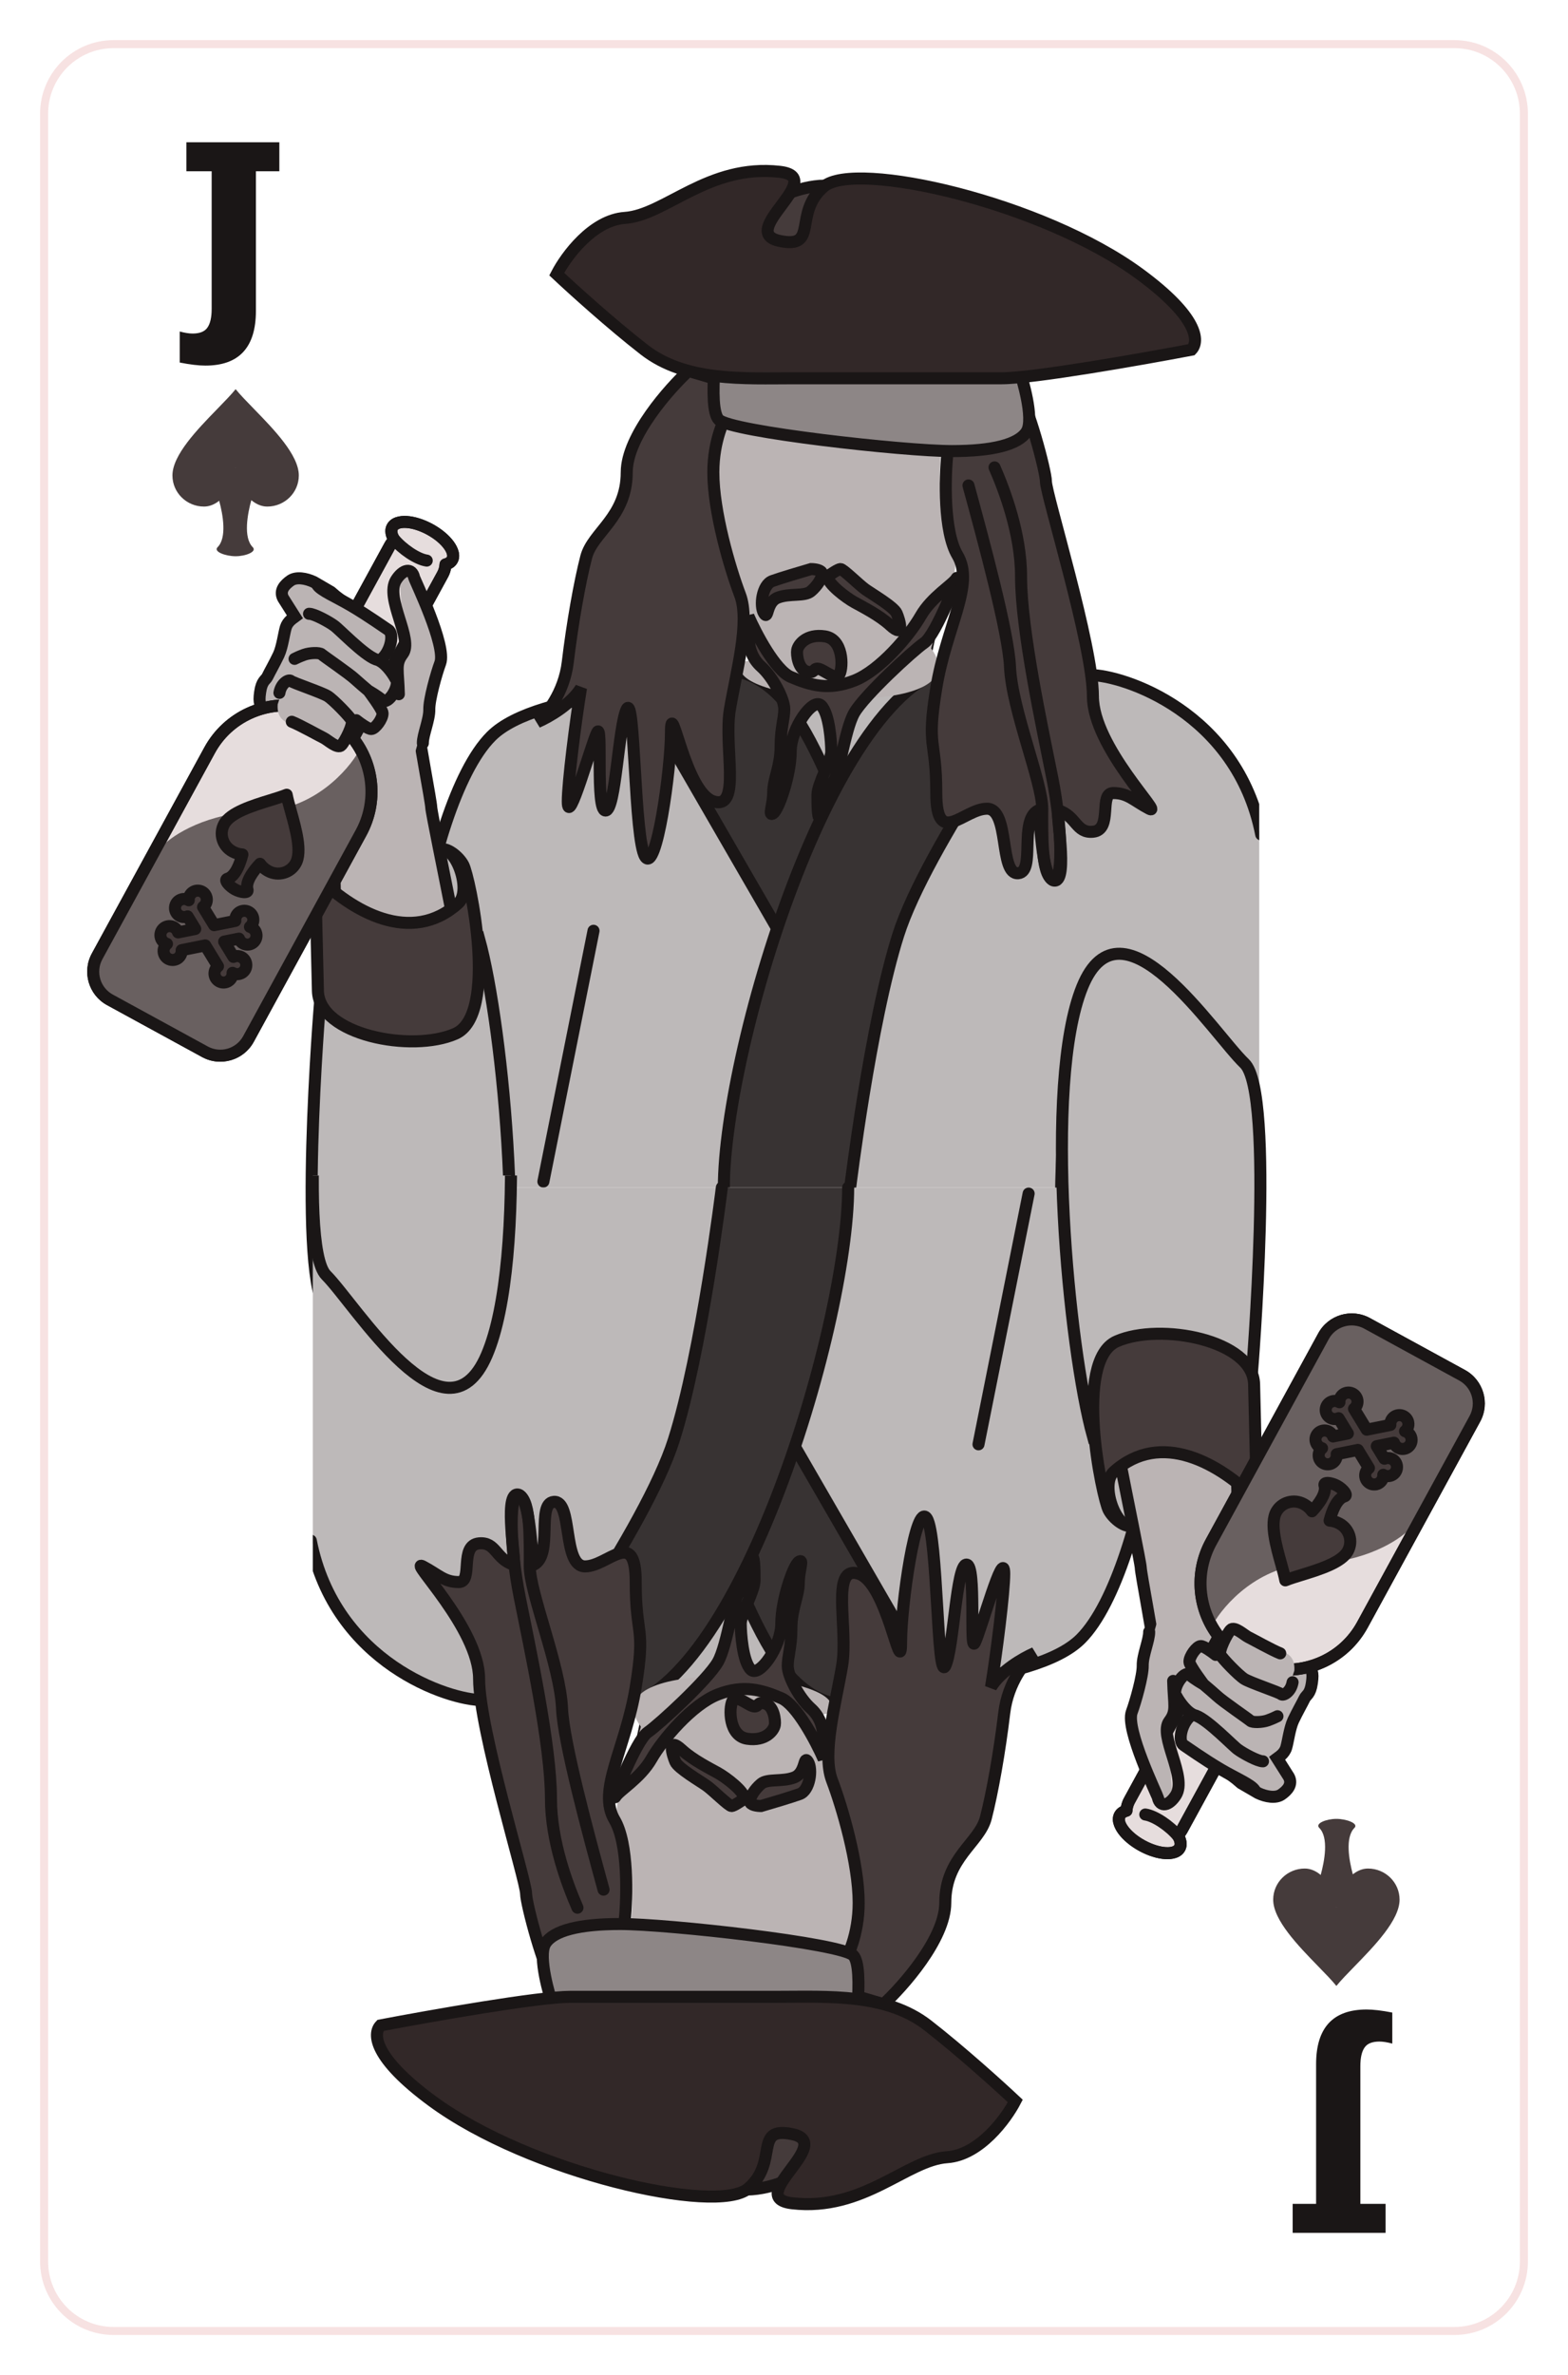 <svg width="391" height="592" viewBox="0 0 391 592" fill="none" xmlns="http://www.w3.org/2000/svg">
<g filter="url(#filter0_d)">
<g clip-path="url(#clip0)">
<path d="M11 22.324C11 12.756 18.756 5 28.324 5H362.676C372.244 5 380 12.756 380 22.324V557.676C380 567.244 372.244 575 362.676 575H28.324C18.756 575 11 567.244 11 557.676V22.324Z" fill="white"/>
<path d="M63.815 36.686V71.492C63.815 80.582 59.618 85.126 51.225 85.126C49.531 85.126 47.395 84.872 44.817 84.364V76.629C46.078 76.968 47.151 77.138 48.035 77.138C49.823 77.138 51.056 76.639 51.733 75.641C52.429 74.644 52.778 73.101 52.778 71.012V36.686H46.483V29.459H69.659V36.686H63.815Z" fill="#1A1616"/>
<path d="M232.696 148.753C231.696 152.753 229.696 161.753 229.696 165.753C229.696 169.753 231.696 171.42 232.696 171.753" stroke="#1A1616" stroke-width="3" stroke-linecap="round"/>
<g clip-path="url(#clip1)">
<path d="M107.196 227.253C107.196 211 114.2 185.8 123 177C123 177 143.5 167.5 152 167.5C160.5 167.5 272.5 162.5 272.5 162.5C289 166 298.719 174.719 301 177C307.5 183.5 314.196 201.753 314.196 201.753V292.753H107.196V227.253Z" fill="#BDB9B9"/>
<path d="M233 145.5L189.5 156V160.5L198 175.5L228.5 167L233 145.5Z" fill="#BDB9B9"/>
<path d="M231.5 159.5C235.667 160.167 244.596 161.253 250.196 161.253C255.796 161.253 266.863 161.92 271.696 162.253C279.964 162.169 308.5 171.5 314.5 202" stroke="#1A1616" stroke-width="3" stroke-linecap="round"/>
<path d="M185.696 152.253C186.412 154.043 189.945 158.137 190.796 163.253M190.196 169.753C191.049 167.479 191.134 165.286 190.796 163.253M190.796 163.253C174.809 165.084 134.174 165.826 122.5 177.5C113.7 186.3 107.304 209.247 104.5 227.5" stroke="#1A1616" stroke-width="3" stroke-linecap="round"/>
<path d="M148 226L135.5 288.5" stroke="#1A1616" stroke-width="3" stroke-linecap="round"/>
<path d="M180 161C174.4 161 163 162.667 158 163.5L208 250L224 222C207.036 200.324 203.265 161 180 161Z" fill="#383333" stroke="#1A1616" stroke-width="3" stroke-linecap="round"/>
<path d="M239 161C244.6 161 256 162.667 261 163.5C261 163.5 231 205 224 227C217 249 212 290 212 290H180.5C180.5 255 207.599 161 239 161Z" fill="#383333"/>
</g>
<path d="M212 290C212 290 217 249 224 227C231 205 261 163.5 261 163.5C259 160 246.1 160 240.5 160C209.099 160 180.5 255 180.5 290" stroke="#1A1616" stroke-width="3" stroke-linecap="round"/>
<path d="M83.876 232.261C84.023 238.463 79.898 256.597 86.912 266.128C93.925 275.658 94.52 285.826 102.014 285.648C109.509 285.471 110.126 283.032 114.114 275.18C121.327 260.976 116.316 238.206 112.869 222.608C110.752 211.788 107.562 196.339 107.536 195.239C107.501 193.786 104.402 177.719 104.356 175.78C104.31 173.842 104.691 169.469 104.634 167.047C104.577 164.624 100.967 155.497 100.448 154.055C99.929 152.613 96.671 143.673 94.415 144.986C92.697 145.987 89.232 147.533 82.507 141.53L78.275 139.065C76.314 138.142 73.88 137.715 72.449 138.719C71.018 139.722 69.599 141.21 70.614 143.126L73.636 147.902C73.151 147.914 71.721 148.917 71.271 150.383C70.82 151.848 70.416 155.251 69.493 157.212C68.57 159.174 67.173 161.631 66.712 162.611C66.25 163.592 65.281 163.615 64.865 166.534C64.45 169.453 64.934 169.441 65.961 171.841C66.987 174.241 68.487 176.145 70.124 183.863C70.627 186.234 77.023 188.548 78.545 191.421C80.068 194.294 83.182 202.948 83.273 206.824L83.876 232.261Z" fill="#BBB4B4" stroke="#1A1616" stroke-width="3" stroke-linecap="round"/>
<path d="M81.668 320.944C73.993 313.624 79.834 243.466 79.834 243.466L119.479 228.023C125.495 249.72 131.96 315.752 122.131 339.992C112.302 364.231 89.344 328.265 81.668 320.944Z" fill="#BDB9B9" stroke="#1A1616" stroke-width="3" stroke-linecap="round"/>
<path d="M114.268 219.144C102.549 229.679 87.811 221.271 78.588 211.987L79.275 240.979C79.535 251.976 102.647 256.43 113.537 251.671C124.428 246.912 117.113 212.575 115.542 209.611C114.286 207.24 111.27 205.211 109.949 205.743C113.766 204.985 117.696 216.062 114.268 219.144Z" fill="#453B3B" stroke="#1A1616" stroke-width="3" stroke-linecap="round"/>
<path fill-rule="evenodd" clip-rule="evenodd" d="M111.099 134.686C111.866 134.489 112.444 134.109 112.754 133.542C113.813 131.603 111.332 128.207 107.212 125.957C103.092 123.707 98.894 123.454 97.835 125.393C97.371 126.243 97.587 127.373 98.323 128.564C97.89 128.979 97.513 129.467 97.21 130.021L75.255 170.215L75.255 170.215C66.302 168.464 56.87 172.584 52.264 181.016L24.222 232.357C22.104 236.235 23.53 241.095 27.408 243.213L51.104 256.155C54.981 258.273 59.842 256.847 61.96 252.969L90.002 201.629C94.255 193.843 93.19 184.582 88.033 178.023C88.173 177.827 88.302 177.622 88.42 177.406L110.374 137.212C110.814 136.406 111.05 135.545 111.099 134.686Z" fill="#E6DDDD"/>
<path d="M111.099 134.686L110.726 133.233C110.094 133.395 109.64 133.948 109.602 134.599L111.099 134.686ZM98.323 128.564L99.361 129.647C99.872 129.157 99.971 128.377 99.599 127.775L98.323 128.564ZM75.255 170.215L74.968 171.688C75.609 171.813 76.258 171.508 76.572 170.934L75.255 170.215ZM88.033 178.023L86.812 177.151C86.425 177.693 86.442 178.426 86.854 178.95L88.033 178.023ZM111.438 132.823C111.388 132.915 111.232 133.103 110.726 133.233L111.473 136.139C112.5 135.875 113.501 135.304 114.071 134.261L111.438 132.823ZM106.493 127.273C108.403 128.317 109.868 129.594 110.714 130.751C111.637 132.014 111.525 132.663 111.438 132.823L114.071 134.261C115.042 132.482 114.22 130.464 113.136 128.981C111.976 127.394 110.14 125.847 107.931 124.641L106.493 127.273ZM99.151 126.112C99.239 125.952 99.725 125.507 101.285 125.601C102.717 125.687 104.582 126.23 106.493 127.273L107.931 124.641C105.722 123.434 103.428 122.725 101.466 122.607C99.632 122.497 97.49 122.895 96.518 124.674L99.151 126.112ZM99.599 127.775C98.963 126.746 99.078 126.246 99.151 126.112L96.518 124.674C95.663 126.24 96.211 128 97.047 129.353L99.599 127.775ZM97.285 127.481C96.743 128.001 96.271 128.611 95.893 129.302L98.526 130.74C98.754 130.322 99.038 129.957 99.361 129.647L97.285 127.481ZM95.893 129.302L73.939 169.496L76.572 170.934L98.526 130.74L95.893 129.302ZM73.939 169.496L73.939 169.496L76.572 170.934L76.572 170.934L73.939 169.496ZM75.543 168.743C65.967 166.87 55.876 171.274 50.948 180.297L53.581 181.735C57.864 173.893 66.638 170.058 74.968 171.688L75.543 168.743ZM50.948 180.297L22.905 231.638L25.538 233.076L53.581 181.735L50.948 180.297ZM22.905 231.638C20.39 236.243 22.084 242.014 26.689 244.529L28.127 241.896C24.977 240.176 23.817 236.227 25.538 233.076L22.905 231.638ZM26.689 244.529L50.385 257.472L51.823 254.839L28.127 241.896L26.689 244.529ZM50.385 257.472C54.989 259.987 60.761 258.293 63.276 253.688L60.643 252.25C58.922 255.401 54.973 256.56 51.823 254.839L50.385 257.472ZM63.276 253.688L91.319 202.348L88.686 200.91L60.643 252.25L63.276 253.688ZM91.319 202.348C95.869 194.016 94.727 184.11 89.212 177.096L86.854 178.95C91.653 185.054 92.641 193.669 88.686 200.91L91.319 202.348ZM89.254 178.894C89.428 178.65 89.589 178.394 89.736 178.125L87.103 176.687C87.014 176.85 86.917 177.005 86.812 177.151L89.254 178.894ZM89.736 178.125L111.69 137.931L109.058 136.493L87.103 176.687L89.736 178.125ZM111.69 137.931C112.239 136.927 112.535 135.848 112.597 134.772L109.602 134.599C109.565 135.241 109.389 135.886 109.058 136.493L111.69 137.931Z" fill="#1A1616"/>
<path d="M64.877 196.229C51.681 196.541 43.176 202.077 40.573 204.806L23.253 233.724L23.395 239.723L51.313 257.067L59.775 255.366C67.6 240.843 84.596 209.466 89.976 200.136C95.357 190.806 91.918 183.585 89.526 181.141C86.808 186.04 78.073 195.916 64.877 196.229Z" fill="#696060"/>
<path d="M111.099 134.686L110.726 133.233C110.094 133.396 109.64 133.948 109.602 134.6L111.099 134.686ZM98.323 128.564L99.361 129.647C99.872 129.157 99.971 128.377 99.599 127.775L98.323 128.564ZM75.255 170.216L74.968 171.688C75.609 171.813 76.258 171.509 76.572 170.935L75.255 170.216ZM88.033 178.023L86.812 177.151C86.425 177.694 86.442 178.426 86.854 178.95L88.033 178.023ZM111.438 132.823C111.388 132.915 111.232 133.103 110.726 133.233L111.473 136.139C112.5 135.875 113.501 135.304 114.071 134.261L111.438 132.823ZM106.493 127.274C108.403 128.317 109.868 129.594 110.714 130.752C111.637 132.014 111.525 132.663 111.438 132.823L114.071 134.261C115.042 132.483 114.22 130.464 113.136 128.982C111.976 127.394 110.14 125.848 107.931 124.641L106.493 127.274ZM99.151 126.112C99.239 125.952 99.725 125.508 101.285 125.602C102.717 125.688 104.582 126.23 106.493 127.274L107.931 124.641C105.722 123.434 103.428 122.725 101.466 122.607C99.632 122.497 97.49 122.895 96.518 124.674L99.151 126.112ZM99.599 127.775C98.963 126.746 99.078 126.247 99.151 126.112L96.518 124.674C95.663 126.24 96.211 128 97.047 129.353L99.599 127.775ZM97.285 127.481C96.743 128.002 96.271 128.612 95.893 129.302L98.526 130.741C98.754 130.322 99.038 129.957 99.361 129.647L97.285 127.481ZM95.893 129.302L73.939 169.497L76.572 170.935L98.526 130.741L95.893 129.302ZM73.939 169.497L73.939 169.497L76.572 170.935L76.572 170.935L73.939 169.497ZM75.543 168.744C65.967 166.871 55.876 171.275 50.948 180.297L53.581 181.736C57.864 173.893 66.638 170.059 74.968 171.688L75.543 168.744ZM50.948 180.297L22.905 231.638L25.538 233.076L53.581 181.736L50.948 180.297ZM22.905 231.638C20.39 236.243 22.084 242.014 26.689 244.529L28.127 241.897C24.977 240.176 23.817 236.227 25.538 233.076L22.905 231.638ZM26.689 244.529L50.385 257.472L51.823 254.839L28.127 241.897L26.689 244.529ZM50.385 257.472C54.989 259.987 60.761 258.293 63.276 253.689L60.643 252.251C58.922 255.401 54.973 256.56 51.823 254.839L50.385 257.472ZM63.276 253.689L91.319 202.348L88.686 200.91L60.643 252.251L63.276 253.689ZM91.319 202.348C95.869 194.017 94.727 184.11 89.212 177.096L86.854 178.95C91.653 185.054 92.641 193.669 88.686 200.91L91.319 202.348ZM89.254 178.895C89.428 178.651 89.589 178.394 89.736 178.125L87.103 176.687C87.014 176.85 86.917 177.005 86.812 177.151L89.254 178.895ZM89.736 178.125L111.69 137.931L109.058 136.493L87.103 176.687L89.736 178.125ZM111.69 137.931C112.239 136.927 112.535 135.848 112.597 134.773L109.602 134.6C109.565 135.241 109.389 135.887 109.058 136.493L111.69 137.931Z" fill="#1A1616"/>
<path fill-rule="evenodd" clip-rule="evenodd" d="M64.836 209.298C65.329 210.016 66.032 210.641 66.893 211.111C69.36 212.459 72.434 211.582 73.76 209.154C75.338 206.266 73.78 200.689 72.54 196.252C72.095 194.656 71.69 193.208 71.487 192.086C70.434 192.522 68.997 192.964 67.413 193.451C63.01 194.806 57.475 196.51 55.898 199.398C54.572 201.826 55.496 204.886 57.962 206.233C58.775 206.677 59.627 206.928 60.451 206.978C59.876 209.218 58.708 212.442 56.74 213.02C55.753 213.31 57.196 214.926 58.595 215.69C60.003 216.459 62.001 216.722 61.711 215.736C61.128 213.748 63.257 210.989 64.836 209.298Z" fill="#453B3B"/>
<path d="M64.836 209.298L66.072 208.448C65.814 208.073 65.401 207.836 64.947 207.802C64.494 207.768 64.049 207.942 63.739 208.274L64.836 209.298ZM72.54 196.252L73.985 195.848L73.985 195.848L72.54 196.252ZM71.487 192.086L72.964 191.819C72.883 191.373 72.605 190.987 72.207 190.769C71.808 190.552 71.333 190.526 70.914 190.7L71.487 192.086ZM67.413 193.451L66.972 192.018L66.972 192.018L67.413 193.451ZM60.451 206.978L61.904 207.351C62.016 206.917 61.928 206.456 61.664 206.095C61.4 205.733 60.989 205.507 60.542 205.48L60.451 206.978ZM56.74 213.02L57.162 214.459L57.162 214.459L56.74 213.02ZM61.711 215.736L60.272 216.158L60.272 216.158L61.711 215.736ZM67.612 209.795C66.938 209.427 66.42 208.954 66.072 208.448L63.599 210.147C64.239 211.077 65.126 211.855 66.174 212.428L67.612 209.795ZM72.444 208.435C71.525 210.117 69.371 210.756 67.612 209.795L66.174 212.428C69.348 214.162 73.343 213.048 75.077 209.873L72.444 208.435ZM71.096 196.655C71.721 198.893 72.392 201.305 72.723 203.507C73.066 205.785 72.977 207.46 72.444 208.435L75.077 209.873C76.121 207.961 76.042 205.403 75.69 203.061C75.326 200.643 74.599 198.047 73.985 195.848L71.096 196.655ZM70.011 192.352C70.229 193.56 70.657 195.086 71.096 196.655L73.985 195.848C73.532 194.226 73.151 192.856 72.964 191.819L70.011 192.352ZM67.854 194.885C69.412 194.406 70.927 193.941 72.061 193.472L70.914 190.7C69.94 191.103 68.582 191.522 66.972 192.018L67.854 194.885ZM57.214 200.117C57.747 199.141 59.108 198.161 61.21 197.218C63.241 196.307 65.633 195.568 67.854 194.885L66.972 192.018C64.79 192.689 62.213 193.48 59.982 194.481C57.821 195.451 55.626 196.766 54.581 198.678L57.214 200.117ZM58.681 204.917C56.922 203.956 56.296 201.798 57.214 200.117L54.581 198.678C52.847 201.853 54.069 205.816 57.243 207.55L58.681 204.917ZM60.542 205.48C59.956 205.445 59.317 205.264 58.681 204.917L57.243 207.55C58.232 208.09 59.297 208.41 60.361 208.475L60.542 205.48ZM57.162 214.459C58.762 213.99 59.795 212.556 60.445 211.321C61.133 210.015 61.603 208.521 61.904 207.351L58.999 206.604C58.724 207.674 58.322 208.913 57.791 209.923C57.221 211.006 56.686 211.473 56.317 211.581L57.162 214.459ZM59.314 214.373C58.773 214.078 58.231 213.612 57.962 213.262C57.798 213.05 57.889 213.081 57.911 213.317C57.926 213.483 57.903 213.773 57.701 214.056C57.506 214.331 57.263 214.43 57.162 214.459L56.317 211.581C55.97 211.683 55.557 211.896 55.257 212.317C54.951 212.747 54.89 213.216 54.923 213.587C54.981 214.232 55.336 214.769 55.584 215.092C56.139 215.813 57.018 216.538 57.876 217.006L59.314 214.373ZM60.272 216.158C60.247 216.071 60.202 215.844 60.301 215.557C60.406 215.255 60.609 215.066 60.768 214.969C60.841 214.925 60.902 214.902 60.939 214.89C60.975 214.878 60.998 214.874 61 214.874C61.003 214.874 60.965 214.879 60.88 214.874C60.498 214.851 59.86 214.672 59.314 214.373L57.876 217.006C58.738 217.477 59.803 217.814 60.699 217.868C61.101 217.893 61.751 217.881 62.321 217.536C62.649 217.338 62.972 217.013 63.136 216.539C63.294 216.081 63.248 215.646 63.151 215.313L60.272 216.158ZM63.739 208.274C62.915 209.157 61.9 210.367 61.16 211.662C60.463 212.883 59.798 214.544 60.272 216.158L63.151 215.313C63.041 214.94 63.15 214.227 63.765 213.15C64.339 212.145 65.178 211.129 65.932 210.321L63.739 208.274Z" fill="#1A1616"/>
<path fill-rule="evenodd" clip-rule="evenodd" d="M58.686 223.539C58.542 222.379 59.315 221.287 60.48 221.054C61.7 220.808 62.889 221.599 63.134 222.82C63.306 223.675 62.969 224.515 62.332 225.025C63.116 225.249 63.751 225.894 63.923 226.749C64.168 227.97 63.378 229.158 62.157 229.403C61.046 229.626 59.962 228.992 59.591 227.956L55.89 228.699L58.214 232.513C59.242 232.033 60.487 232.392 61.091 233.383C61.739 234.446 61.403 235.834 60.339 236.481C59.594 236.935 58.69 236.906 57.993 236.482C58.05 237.296 57.662 238.113 56.917 238.567C55.854 239.215 54.467 238.878 53.819 237.815C53.215 236.824 53.466 235.552 54.364 234.859L51.186 229.644L45.292 230.828C45.392 231.958 44.628 233.006 43.49 233.234C42.269 233.48 41.081 232.689 40.836 231.468C40.664 230.613 41.001 229.773 41.638 229.263C40.853 229.039 40.218 228.394 40.046 227.539C39.801 226.318 40.592 225.13 41.813 224.885C42.95 224.656 44.06 225.327 44.404 226.408L48.69 225.547L46.775 222.404C45.762 222.835 44.56 222.469 43.97 221.501C43.322 220.438 43.659 219.051 44.722 218.403C45.467 217.949 46.371 217.978 47.069 218.403C47.011 217.588 47.4 216.771 48.145 216.317C49.208 215.67 50.595 216.006 51.243 217.069C51.861 218.083 51.583 219.392 50.634 220.073L53.394 224.602L58.686 223.539Z" fill="#453B3B"/>
<path d="M60.48 221.054L60.775 222.524L60.775 222.524L60.48 221.054ZM58.686 223.539L58.981 225.009C59.751 224.855 60.271 224.133 60.175 223.354L58.686 223.539ZM63.134 222.82L64.604 222.524L64.604 222.524L63.134 222.82ZM62.332 225.025L61.394 223.854C60.956 224.205 60.751 224.77 60.861 225.32C60.972 225.87 61.38 226.312 61.919 226.467L62.332 225.025ZM63.923 226.749L62.453 227.044L62.453 227.044L63.923 226.749ZM62.157 229.403L61.862 227.933L61.862 227.933L62.157 229.403ZM59.591 227.956L61.004 227.45C60.753 226.749 60.026 226.338 59.296 226.485L59.591 227.956ZM55.89 228.699L55.595 227.229C55.115 227.325 54.713 227.649 54.516 228.098C54.32 228.546 54.355 229.062 54.609 229.48L55.89 228.699ZM58.214 232.513L56.933 233.293C57.331 233.946 58.157 234.195 58.849 233.872L58.214 232.513ZM61.091 233.383L62.372 232.603L62.372 232.603L61.091 233.383ZM60.339 236.481L61.12 237.762L61.12 237.762L60.339 236.481ZM57.993 236.482L58.772 235.2C58.293 234.909 57.691 234.909 57.212 235.201C56.733 235.493 56.457 236.028 56.496 236.587L57.993 236.482ZM56.917 238.567L57.697 239.848L57.697 239.848L56.917 238.567ZM53.819 237.815L55.099 237.034L53.819 237.815ZM54.364 234.859L55.281 236.046C55.886 235.579 56.043 234.731 55.645 234.078L54.364 234.859ZM51.186 229.644L52.467 228.864C52.139 228.325 51.509 228.049 50.891 228.174L51.186 229.644ZM45.292 230.828L44.997 229.358C44.247 229.508 43.731 230.199 43.798 230.961L45.292 230.828ZM43.49 233.234L43.785 234.705L43.785 234.705L43.49 233.234ZM40.836 231.468L42.306 231.173L42.306 231.173L40.836 231.468ZM41.638 229.263L42.576 230.434C43.013 230.083 43.219 229.518 43.108 228.968C42.998 228.418 42.59 227.975 42.051 227.821L41.638 229.263ZM40.046 227.539L38.576 227.834L38.576 227.834L40.046 227.539ZM41.813 224.885L42.108 226.355L42.108 226.355L41.813 224.885ZM44.404 226.408L42.975 226.863C43.207 227.592 43.95 228.029 44.7 227.879L44.404 226.408ZM48.69 225.547L48.985 227.018C49.465 226.921 49.868 226.597 50.064 226.149C50.26 225.7 50.225 225.184 49.971 224.767L48.69 225.547ZM46.775 222.404L48.056 221.624C47.668 220.988 46.873 220.733 46.188 221.024L46.775 222.404ZM43.97 221.501L45.251 220.721L45.251 220.721L43.97 221.501ZM44.722 218.403L43.942 217.122L43.942 217.122L44.722 218.403ZM47.069 218.403L46.289 219.684C46.768 219.976 47.37 219.975 47.849 219.684C48.328 219.392 48.604 218.857 48.565 218.297L47.069 218.403ZM48.145 216.317L48.925 217.598L48.925 217.598L48.145 216.317ZM51.243 217.069L52.524 216.289L52.524 216.289L51.243 217.069ZM50.634 220.073L49.76 218.854C49.122 219.312 48.945 220.183 49.353 220.853L50.634 220.073ZM53.394 224.602L52.113 225.383C52.441 225.921 53.071 226.197 53.689 226.073L53.394 224.602ZM60.184 219.583C58.245 219.973 56.958 221.791 57.197 223.723L60.175 223.354C60.127 222.968 60.386 222.602 60.775 222.524L60.184 219.583ZM64.604 222.524C64.196 220.491 62.217 219.175 60.184 219.583L60.775 222.524C61.184 222.442 61.581 222.707 61.663 223.115L64.604 222.524ZM63.27 226.196C64.327 225.348 64.891 223.951 64.604 222.524L61.663 223.115C61.72 223.399 61.611 223.681 61.394 223.854L63.27 226.196ZM65.394 226.454C65.107 225.027 64.047 223.956 62.745 223.583L61.919 226.467C62.186 226.543 62.395 226.76 62.453 227.044L65.394 226.454ZM62.453 230.874C64.485 230.465 65.802 228.486 65.394 226.454L62.453 227.044C62.535 227.453 62.27 227.851 61.862 227.933L62.453 230.874ZM58.179 228.461C58.797 230.188 60.601 231.246 62.453 230.874L61.862 227.933C61.491 228.007 61.127 227.795 61.004 227.45L58.179 228.461ZM56.186 230.17L59.887 229.426L59.296 226.485L55.595 227.229L56.186 230.17ZM54.609 229.48L56.933 233.293L59.495 231.732L57.171 227.919L54.609 229.48ZM58.849 233.872C59.192 233.712 59.609 233.833 59.81 234.164L62.372 232.603C61.366 230.952 59.291 230.353 57.579 231.154L58.849 233.872ZM59.81 234.164C60.027 234.52 59.914 234.984 59.559 235.201L61.12 237.762C62.89 236.683 63.451 234.373 62.372 232.603L59.81 234.164ZM59.559 235.201C59.311 235.351 59.009 235.344 58.772 235.2L57.213 237.763C58.371 238.468 59.877 238.52 61.12 237.762L59.559 235.201ZM56.496 236.587C56.516 236.864 56.384 237.135 56.136 237.286L57.697 239.848C58.94 239.091 59.584 237.728 59.489 236.377L56.496 236.587ZM56.136 237.286C55.781 237.503 55.316 237.39 55.099 237.034L52.538 238.596C53.617 240.366 55.927 240.927 57.697 239.848L56.136 237.286ZM55.099 237.034C54.898 236.704 54.981 236.277 55.281 236.046L53.447 233.671C51.951 234.826 51.532 236.944 52.538 238.596L55.099 237.034ZM55.645 234.078L52.467 228.864L49.906 230.425L53.083 235.639L55.645 234.078ZM45.587 232.299L51.482 231.115L50.891 228.174L44.997 229.358L45.587 232.299ZM43.785 234.705C45.681 234.324 46.953 232.579 46.786 230.696L43.798 230.961C43.831 231.337 43.574 231.687 43.195 231.764L43.785 234.705ZM39.365 231.764C39.774 233.797 41.753 235.113 43.785 234.705L43.195 231.764C42.786 231.846 42.389 231.581 42.306 231.173L39.365 231.764ZM40.7 228.092C39.642 228.94 39.079 230.337 39.365 231.764L42.306 231.173C42.249 230.889 42.359 230.607 42.576 230.434L40.7 228.092ZM38.576 227.834C38.862 229.261 39.922 230.332 41.225 230.705L42.051 227.821C41.784 227.745 41.574 227.528 41.517 227.243L38.576 227.834ZM41.517 223.414C39.484 223.822 38.167 225.802 38.576 227.834L41.517 227.243C41.435 226.835 41.7 226.437 42.108 226.355L41.517 223.414ZM45.833 225.953C45.26 224.152 43.413 223.033 41.517 223.414L42.108 226.355C42.488 226.279 42.86 226.503 42.975 226.863L45.833 225.953ZM48.394 224.076L44.109 224.937L44.7 227.879L48.985 227.018L48.394 224.076ZM49.971 224.767L48.056 221.624L45.494 223.185L47.409 226.328L49.971 224.767ZM46.188 221.024C45.85 221.167 45.448 221.043 45.251 220.721L42.689 222.282C43.672 223.894 45.673 224.502 47.361 223.785L46.188 221.024ZM45.251 220.721C45.034 220.365 45.147 219.901 45.503 219.684L43.942 217.122C42.171 218.201 41.61 220.511 42.689 222.282L45.251 220.721ZM45.503 219.684C45.75 219.533 46.052 219.54 46.289 219.684L47.848 217.121C46.691 216.417 45.184 216.365 43.942 217.122L45.503 219.684ZM48.565 218.297C48.545 218.021 48.678 217.749 48.925 217.598L47.364 215.036C46.122 215.794 45.477 217.156 45.572 218.508L48.565 218.297ZM48.925 217.598C49.281 217.382 49.745 217.494 49.962 217.85L52.524 216.289C51.445 214.518 49.135 213.958 47.364 215.036L48.925 217.598ZM49.962 217.85C50.168 218.189 50.076 218.627 49.76 218.854L51.508 221.292C53.09 220.157 53.553 217.978 52.524 216.289L49.962 217.85ZM49.353 220.853L52.113 225.383L54.675 223.821L51.915 219.292L49.353 220.853ZM58.391 222.068L53.098 223.131L53.689 226.073L58.981 225.009L58.391 222.068Z" fill="#1A1616"/>
<path d="M80.705 177.93C79.92 177.561 75.323 175.215 73.365 174.453C73.365 174.453 68.866 174.559 69.248 169.549C70.177 166.526 73.45 158.224 73.45 158.224C73.77 158.055 74.697 157.613 75.85 157.197L73.773 149.436L77.063 146.987L79.127 139.807C79.954 141.173 83.855 142.808 87.491 144.942C91.854 147.503 96.041 150.513 96.847 151.023C98.323 151.958 97.457 156.342 95.08 158.338C94.855 158.527 94.533 158.564 94.141 158.479C96.062 159.171 97.882 161.799 98.587 163.103C100.075 164.522 96.809 169.933 95.321 168.513C94.31 167.548 91.872 166.171 91.872 166.171C91.872 166.171 95.376 170.803 95.398 171.764C95.433 173.218 93.552 175.687 92.583 175.71C91.807 175.728 88.671 174.327 87.683 173.543C88.191 174.5 86.058 178.773 85.112 179.765C84.165 180.757 81.685 178.392 80.705 177.93Z" fill="#BBB4B4"/>
<path d="M72.76 173.896C74.717 174.657 79.92 177.561 80.705 177.93C81.685 178.392 84.165 180.757 85.112 179.765C86.058 178.773 88.191 174.5 87.683 173.542C87.175 172.585 83.199 168.457 81.722 167.523C80.246 166.588 73.015 164.193 72.519 163.72C72.023 163.247 70.108 164.262 69.68 166.696M88.842 173.515C89.831 174.3 91.807 175.728 92.583 175.71C93.552 175.687 95.433 173.218 95.398 171.764C95.376 170.803 91.872 166.171 91.872 166.171M73.45 158.224C73.769 158.054 74.696 157.612 75.85 157.197C77.292 156.678 79.715 156.621 80.211 157.094C80.707 157.567 87.113 161.92 88.601 163.339C89.106 163.82 91.126 165.548 91.872 166.171M91.872 166.171C91.872 166.171 94.31 167.548 95.321 168.513C96.809 169.932 100.075 164.522 98.587 163.103C97.836 161.713 95.819 158.821 93.761 158.369M79.127 139.807C79.954 141.173 83.855 142.808 87.491 144.942C91.854 147.503 96.041 150.513 96.847 151.023C98.323 151.958 97.457 156.342 95.08 158.337C94.785 158.585 94.328 158.571 93.761 158.369M77.063 146.987C78.356 146.956 82.077 149.029 83.244 149.891C84.326 150.548 90.672 157.264 93.761 158.369" stroke="#1A1616" stroke-width="3" stroke-linecap="round"/>
<path d="M99.424 137.525C100.683 145.298 99.86 155.909 100.028 163.018C100.112 166.562 98.713 188.857 102.617 184.763L110.24 157.774L104.768 137.898L99.424 137.525Z" fill="#BBB4B4"/>
<path d="M105.443 179.249C105.396 177.249 107.108 173.353 107.049 170.854C106.99 168.354 108.835 161.809 109.776 159.286C111.386 154.966 103.43 138.652 103.268 137.934C102.709 135.446 100.494 135.835 98.781 138.54C95.889 143.11 103.186 153.37 100.415 157.007C98.475 159.553 99.314 161.034 99.456 167.032" stroke="#1A1616" stroke-width="3" stroke-linecap="round"/>
<path d="M98.282 128.42C100.341 130.872 104.001 133.386 106.41 133.729" stroke="#1A1616" stroke-width="3" stroke-linecap="round" stroke-linejoin="round"/>
<g clip-path="url(#clip2)">
<path d="M310.667 268.14C318.167 275.64 310.667 345.64 310.667 345.64L270.667 360.14C265.167 338.306 260.267 272.14 270.667 248.14C281.067 224.14 303.167 260.64 310.667 268.14Z" fill="#BDB9B9" stroke="#1A1616" stroke-width="3" stroke-linecap="round"/>
</g>
<path d="M182.196 133.628C180.196 130.028 175.167 121.167 175.5 117.5L175.5 88.129C181.459 84.12 202.106 89.294 209.885 88.129C210.47 89.038 211.075 89.883 211.696 90.629C216.696 96.629 225.196 88.739 232.196 94.875C239.04 100.875 228.968 117.371 239.447 122.776C239.588 123.755 239.655 125.294 239.196 127.128C238.196 131.128 238.696 138.128 236.196 143.128C234.863 147.128 232.196 155.228 232.196 155.628C245 172.875 187 169.875 184.696 161.128C183.535 156.718 192.196 159.628 193.196 159.628C193.196 159.628 192.196 156.128 191.696 155.128L189.696 151.128C185.696 148.628 184.696 138.128 182.196 133.628Z" fill="#BBB4B4"/>
<path d="M205.678 40.271C202.37 40.271 198.786 41.343 197.407 41.879L181.326 49.92L194.191 63.475L213.259 49.001L205.678 40.271Z" fill="#453B3B" stroke="#1A1616" stroke-width="3"/>
<path d="M197.177 162.721C193.318 161.067 188.524 151.923 186.609 147.558C186.916 150.698 185.461 156.288 189.826 160.194C192.771 162.829 195.569 168.234 195.569 170.762C195.569 173.289 194.65 175.356 194.65 180.181C194.65 185.005 192.812 188.221 192.812 191.438C192.812 194.654 191.434 197.641 192.812 196.722C194.191 195.803 197.177 187.073 197.177 181.329C197.177 175.586 202.691 167.775 204.759 169.843C206.826 171.91 207.286 179.032 207.286 181.329C207.286 183.627 203.84 189.37 203.84 192.127C203.84 194.884 203.84 199.019 204.759 197.641C205.677 196.262 205.448 189.83 207.286 189.37C209.124 188.911 210.502 176.045 213.029 171.68C215.556 167.315 227.502 156.288 230.489 154.22C233.476 152.153 239.449 136.531 238.53 138.139C237.611 139.747 232.327 142.734 229.57 147.558C226.813 152.383 219.462 161.113 213.029 163.64C206.596 166.167 202.002 164.788 197.177 162.721Z" fill="#453B3B" stroke="#1A1616" stroke-width="3"/>
<path d="M198.786 156.059C198.602 157.162 199.016 160.654 201.083 161.343C203.151 162.032 202.737 160.654 203.84 160.654C205.219 160.654 208.435 163.87 209.354 162.032C210.273 160.194 210.273 153.302 205.678 152.613C201.083 151.924 199.016 154.681 198.786 156.059Z" fill="#453B3B" stroke="#1A1616" stroke-width="3"/>
<path d="M156.284 111.719C156.284 102.714 167.005 90.737 171.677 86.448L177.88 88.286L182.015 96.097C180.637 98.012 177.88 103.816 177.88 111.719C177.88 121.598 182.015 135.612 184.542 142.274C187.069 148.937 183.623 161.342 182.015 170.762C180.407 180.181 185.001 196.033 177.88 193.735C170.758 191.438 167.312 167.086 167.312 176.505C167.312 185.924 163.636 211.884 160.879 207.519C158.122 203.154 158.352 166.626 156.284 170.762C154.217 174.897 153.528 196.033 151 196.033C148.473 196.033 150.311 173.978 148.933 176.505C147.554 179.032 141.581 200.857 141.581 193.735C141.581 189.102 143.526 173.675 144.885 165.484C142.43 169.483 137.061 172.65 134 173.978C136.144 172.217 140.662 166.764 141.581 159.045C142.73 149.396 144.568 139.058 146.176 132.855C147.784 126.652 156.284 122.976 156.284 111.719Z" fill="#453B3B" stroke="#1A1616" stroke-width="3"/>
<path d="M238.76 132.396C235.268 126.514 235.62 113.098 236.233 107.125L253.922 91.962C256.22 94.412 260.815 111.444 260.815 114.017C260.815 117.233 272.531 154.91 272.531 167.545C272.531 180.181 290.451 197.641 286.545 195.573C282.639 193.505 281.261 191.668 277.585 191.668C273.91 191.668 277.585 200.857 272.531 201.316C268.289 201.702 268.417 197.394 263.948 196C263.093 195.733 266.5 213.5 263 213.5C259.5 213.5 259.405 195.725 258.875 196C254.034 198.509 258.271 211.24 253.922 211.655C249.098 212.114 251.855 195.573 246.111 195.573C240.368 195.573 233.476 205.452 233.476 191.668C233.476 177.883 230.949 180.87 233.476 165.478C236.003 150.085 243.125 139.747 238.76 132.396Z" fill="#453B3B" stroke="#1A1616" stroke-width="3"/>
<path d="M241.5 115C245.329 129.014 251.487 151.74 251.855 160.194C252.314 170.762 259.895 188.911 259.895 195.573C259.895 202.236 259.666 211.655 262.423 213.263C265.179 214.871 264.95 200.627 262.423 187.992C259.895 175.356 254.611 151.004 254.611 137.68C254.611 127.02 250.45 116.09 248 110.5" stroke="#1A1616" stroke-width="3" stroke-linecap="round"/>
<path d="M237.381 106.436C225.435 106.436 182.245 101.611 179.258 98.625C176.271 95.638 179.258 75.881 179.258 75.881L254.612 87.597C254.612 87.597 258.058 98.395 255.99 101.611C253.922 104.828 247.516 106.436 237.381 106.436Z" fill="#8D8686" stroke="#1A1616" stroke-width="3"/>
<path d="M192.583 138.828C194.605 138.093 199.858 136.531 202.232 135.842C203.151 135.842 204.989 136.072 204.989 136.99C204.989 138.139 203.84 139.977 202.232 141.355C200.624 142.734 196.948 141.815 193.961 142.964C190.975 144.112 191.664 148.707 190.515 146.869C189.367 145.031 190.056 139.747 192.583 138.828Z" fill="#453B3B"/>
<path d="M209.583 135.842C209.032 135.842 207.21 137.067 206.367 137.68C206.367 139.518 210.962 142.964 213.03 144.112C215.097 145.261 219.232 147.329 221.989 149.856C225.776 153.327 224.287 148.477 223.597 146.869C222.908 145.261 217.395 142.045 215.786 140.896C214.178 139.747 210.273 135.842 209.583 135.842Z" fill="#453B3B"/>
<path d="M192.583 138.828C194.605 138.093 199.858 136.531 202.232 135.842C203.151 135.842 204.989 136.072 204.989 136.99C204.989 138.139 203.84 139.977 202.232 141.355C200.624 142.734 196.948 141.815 193.961 142.964C190.975 144.112 191.664 148.707 190.515 146.869C189.367 145.031 190.056 139.747 192.583 138.828Z" stroke="#1A1616" stroke-width="3"/>
<path d="M209.583 135.842C209.032 135.842 207.21 137.067 206.367 137.68C206.367 139.518 210.962 142.964 213.03 144.112C215.097 145.261 219.232 147.329 221.989 149.856C225.776 153.327 224.287 148.477 223.597 146.869C222.908 145.261 217.395 142.045 215.786 140.896C214.178 139.747 210.273 135.842 209.583 135.842Z" stroke="#1A1616" stroke-width="3"/>
<path d="M155.825 48.312C147.738 48.863 141.122 57.884 138.825 62.326C142.654 65.925 152.379 74.732 160.65 81.164C170.988 89.205 185.461 88.286 198.097 88.286H249.787C257.69 88.286 284.631 83.538 297.113 81.164C299.104 79.097 298.864 73.081 284.248 62.326C259.896 44.407 213.259 33.839 205.448 40.501C197.637 47.163 204.299 56.123 194.421 54.056C183.569 51.784 206.597 38.204 194.421 36.825C176.615 34.809 165.933 47.623 155.825 48.312Z" fill="#322828" stroke="#1A1616" stroke-width="3"/>
<path fill-rule="evenodd" clip-rule="evenodd" d="M62.669 118.663C63.834 119.645 65.189 120.262 66.635 120.262C70.986 120.262 74.513 116.79 74.513 112.506C74.513 107.411 68.257 100.989 63.279 95.879C61.49 94.042 59.865 92.374 58.757 91C57.648 92.374 56.024 94.042 54.234 95.879C49.257 100.989 43 107.411 43 112.506C43 116.79 46.527 120.262 50.878 120.262C52.246 120.262 53.533 119.71 54.654 118.819C55.585 122.254 56.636 128.011 54.255 130.392C53.129 131.517 56.289 132.643 58.757 132.643C61.241 132.643 64.151 131.517 63.026 130.392C60.608 127.974 61.728 122.077 62.669 118.663ZM58.763 110.706C58.759 110.6 58.757 110.495 58.757 110.391C58.757 110.495 58.755 110.6 58.751 110.705L58.757 110.696L58.763 110.706Z" fill="#453B3B"/>
<path d="M328.185 543.314V508.508C328.185 499.418 332.382 494.874 340.775 494.874C342.469 494.874 344.605 495.128 347.183 495.636V503.37C345.922 503.032 344.849 502.862 343.965 502.862C342.177 502.862 340.944 503.361 340.267 504.358C339.57 505.356 339.222 506.899 339.222 508.988V543.314H345.517V550.541H322.341V543.314H328.185Z" fill="#1A1616"/>
<path d="M159.304 431.247C160.304 427.247 162.304 418.247 162.304 414.247C162.304 410.247 160.304 408.58 159.304 408.247" stroke="#1A1616" stroke-width="3" stroke-linecap="round"/>
<g clip-path="url(#clip3)">
<path d="M284.804 352.747C284.804 369 277.8 394.2 269 403C269 403 248.5 412.5 240 412.5C231.5 412.5 119.5 417.5 119.5 417.5C103 414 93.281 405.281 91 403C84.5 396.5 77.804 378.247 77.804 378.247V287.247H284.804V352.747Z" fill="#BDB9B9"/>
<path d="M159 434.5L202.5 424V419.5L194 404.5L163.5 413L159 434.5Z" fill="#BDB9B9"/>
<path d="M160.5 420.5C156.333 419.833 147.404 418.747 141.804 418.747C136.204 418.747 125.137 418.08 120.304 417.747C112.036 417.831 83.5 408.5 77.5 378" stroke="#1A1616" stroke-width="3" stroke-linecap="round"/>
<path d="M206.304 427.747C205.588 425.957 202.055 421.863 201.204 416.747M201.804 410.247C200.951 412.521 200.866 414.714 201.204 416.747M201.204 416.747C217.191 414.916 257.826 414.174 269.5 402.5C278.3 393.7 284.696 370.753 287.5 352.5" stroke="#1A1616" stroke-width="3" stroke-linecap="round"/>
<path d="M244 354L256.5 291.5" stroke="#1A1616" stroke-width="3" stroke-linecap="round"/>
<path d="M212 419C217.6 419 229 417.333 234 416.5L184 330L168 358C184.964 379.676 188.735 419 212 419Z" fill="#383333" stroke="#1A1616" stroke-width="3" stroke-linecap="round"/>
<path d="M153 419C147.4 419 136 417.333 131 416.5C131 416.5 161 375 168 353C175 331 180 290 180 290H211.5C211.5 325 184.401 419 153 419Z" fill="#383333"/>
</g>
<path d="M180 290C180 290 175 331 168 353C161 375 131 416.5 131 416.5C133 420 145.9 420 151.5 420C182.901 420 211.5 325 211.5 290" stroke="#1A1616" stroke-width="3" stroke-linecap="round"/>
<path d="M308.124 347.739C307.977 341.537 312.102 323.403 305.088 313.872C298.075 304.342 297.48 294.174 289.986 294.352C282.491 294.529 281.874 296.968 277.886 304.82C270.673 319.024 275.684 341.794 279.131 357.392C281.248 368.212 284.438 383.661 284.464 384.761C284.499 386.214 287.598 402.281 287.644 404.22C287.69 406.158 287.309 410.531 287.366 412.953C287.423 415.376 291.033 424.503 291.552 425.945C292.071 427.387 295.329 436.327 297.585 435.014C299.303 434.013 302.768 432.467 309.493 438.47L313.725 440.935C315.686 441.858 318.12 442.285 319.551 441.281C320.982 440.278 322.401 438.79 321.386 436.874L318.364 432.098C318.849 432.086 320.279 431.083 320.729 429.617C321.18 428.152 321.584 424.749 322.507 422.788C323.43 420.826 324.827 418.369 325.288 417.389C325.75 416.408 326.719 416.385 327.135 413.466C327.55 410.547 327.066 410.559 326.039 408.159C325.013 405.759 323.513 403.855 321.876 396.137C321.373 393.766 314.977 391.452 313.455 388.579C311.932 385.706 308.818 377.052 308.726 373.176L308.124 347.739Z" fill="#BBB4B4" stroke="#1A1616" stroke-width="3" stroke-linecap="round"/>
<path d="M310.331 259.056C318.007 266.376 312.166 336.534 312.166 336.534L272.521 351.977C266.505 330.28 260.04 264.248 269.869 240.008C279.698 215.769 302.656 251.735 310.331 259.056Z" fill="#BDB9B9" stroke="#1A1616" stroke-width="3" stroke-linecap="round"/>
<path d="M277.732 360.856C289.451 350.321 304.189 358.729 313.412 368.013L312.725 339.021C312.465 328.024 289.353 323.57 278.463 328.329C267.572 333.088 274.887 367.425 276.458 370.389C277.714 372.76 280.73 374.789 282.051 374.257C278.234 375.015 274.304 363.938 277.732 360.856Z" fill="#453B3B" stroke="#1A1616" stroke-width="3" stroke-linecap="round"/>
<path fill-rule="evenodd" clip-rule="evenodd" d="M280.901 445.314C280.134 445.511 279.556 445.891 279.246 446.458C278.187 448.397 280.668 451.793 284.788 454.043C288.908 456.293 293.106 456.546 294.165 454.607C294.63 453.757 294.413 452.627 293.677 451.436C294.11 451.021 294.487 450.533 294.79 449.979L316.744 409.785L316.745 409.785C325.698 411.536 335.13 407.416 339.736 398.984L367.778 347.643C369.896 343.765 368.47 338.905 364.592 336.787L340.896 323.845C337.019 321.727 332.158 323.153 330.04 327.031L301.998 378.371C297.745 386.157 298.81 395.418 303.967 401.977C303.827 402.173 303.698 402.378 303.58 402.594L281.626 442.788C281.186 443.594 280.95 444.455 280.901 445.314Z" fill="#E6DDDD"/>
<path d="M280.901 445.314L281.274 446.767C281.906 446.605 282.36 446.052 282.398 445.401L280.901 445.314ZM293.677 451.436L292.639 450.353C292.128 450.843 292.029 451.623 292.401 452.225L293.677 451.436ZM294.79 449.979L293.474 449.26L294.79 449.979ZM316.744 409.785L318.061 410.504L316.744 409.785ZM316.745 409.785L317.032 408.312C316.391 408.187 315.742 408.492 315.428 409.066L316.745 409.785ZM339.736 398.984L341.052 399.703L339.736 398.984ZM367.778 347.643L366.462 346.924L367.778 347.643ZM330.04 327.031L331.357 327.75L330.04 327.031ZM301.998 378.371L300.682 377.652L301.998 378.371ZM303.967 401.977L305.188 402.849C305.575 402.307 305.558 401.574 305.146 401.05L303.967 401.977ZM280.562 447.177C280.612 447.085 280.768 446.897 281.274 446.767L280.527 443.861C279.5 444.125 278.499 444.696 277.929 445.739L280.562 447.177ZM285.507 452.727C283.597 451.683 282.132 450.406 281.286 449.249C280.363 447.986 280.475 447.337 280.562 447.177L277.929 445.739C276.958 447.518 277.78 449.536 278.864 451.019C280.024 452.606 281.86 454.153 284.069 455.359L285.507 452.727ZM292.849 453.888C292.761 454.048 292.275 454.493 290.715 454.399C289.283 454.313 287.418 453.77 285.507 452.727L284.069 455.359C286.278 456.566 288.572 457.275 290.534 457.393C292.367 457.503 294.51 457.105 295.482 455.326L292.849 453.888ZM292.401 452.225C293.037 453.254 292.922 453.754 292.849 453.888L295.482 455.326C296.337 453.76 295.789 452 294.953 450.647L292.401 452.225ZM294.715 452.519C295.257 451.999 295.729 451.389 296.107 450.698L293.474 449.26C293.246 449.678 292.962 450.043 292.639 450.353L294.715 452.519ZM296.107 450.698L318.061 410.504L315.428 409.066L293.474 449.26L296.107 450.698ZM318.061 410.504L318.061 410.504L315.428 409.066L315.428 409.066L318.061 410.504ZM316.457 411.257C326.033 413.13 336.124 408.726 341.052 399.703L338.419 398.265C334.136 406.107 325.363 409.942 317.032 408.312L316.457 411.257ZM341.052 399.703L369.094 348.362L366.462 346.924L338.419 398.265L341.052 399.703ZM369.094 348.362C371.61 343.757 369.916 337.986 365.311 335.471L363.873 338.104C367.023 339.824 368.182 343.773 366.462 346.924L369.094 348.362ZM365.311 335.471L341.615 322.528L340.177 325.161L363.873 338.104L365.311 335.471ZM341.615 322.528C337.011 320.013 331.239 321.707 328.724 326.312L331.357 327.75C333.078 324.599 337.027 323.44 340.177 325.161L341.615 322.528ZM328.724 326.312L300.682 377.652L303.314 379.09L331.357 327.75L328.724 326.312ZM300.682 377.652C296.131 385.984 297.273 395.89 302.788 402.904L305.146 401.05C300.347 394.946 299.359 386.331 303.314 379.09L300.682 377.652ZM302.746 401.106C302.572 401.35 302.411 401.606 302.264 401.875L304.897 403.313C304.986 403.15 305.083 402.995 305.188 402.849L302.746 401.106ZM302.264 401.875L280.31 442.069L282.942 443.507L304.897 403.313L302.264 401.875ZM280.31 442.069C279.761 443.073 279.465 444.152 279.403 445.228L282.398 445.401C282.435 444.759 282.611 444.114 282.942 443.507L280.31 442.069Z" fill="#1A1616"/>
<path d="M327.123 383.771C340.319 383.459 348.824 377.923 351.427 375.194L368.747 346.276L368.605 340.277L340.687 322.933L332.225 324.634C324.4 339.157 307.404 370.534 302.024 379.864C296.643 389.194 300.082 396.415 302.473 398.859C305.192 393.96 313.927 384.084 327.123 383.771Z" fill="#696060"/>
<path d="M280.901 445.314L281.274 446.767C281.906 446.604 282.36 446.052 282.398 445.4L280.901 445.314ZM293.677 451.436L292.639 450.353C292.128 450.843 292.029 451.623 292.401 452.225L293.677 451.436ZM294.79 449.979L293.474 449.259L294.79 449.979ZM316.744 409.784L318.061 410.503L316.744 409.784ZM316.745 409.784L317.032 408.312C316.391 408.187 315.742 408.491 315.428 409.065L316.745 409.784ZM339.736 398.984L341.052 399.703L339.736 398.984ZM367.778 347.643L366.462 346.924L367.778 347.643ZM330.04 327.03L328.724 326.311L330.04 327.03ZM301.998 378.371L303.314 379.09L301.998 378.371ZM303.967 401.977L305.188 402.849C305.575 402.306 305.558 401.574 305.146 401.05L303.967 401.977ZM280.562 447.177C280.612 447.085 280.768 446.897 281.274 446.767L280.527 443.861C279.5 444.125 278.499 444.696 277.929 445.739L280.562 447.177ZM285.507 452.726C283.597 451.683 282.132 450.406 281.286 449.248C280.363 447.986 280.475 447.337 280.562 447.177L277.929 445.739C276.958 447.517 277.78 449.536 278.864 451.018C280.024 452.606 281.86 454.152 284.069 455.359L285.507 452.726ZM292.849 453.888C292.761 454.048 292.275 454.492 290.715 454.398C289.283 454.312 287.418 453.77 285.507 452.726L284.069 455.359C286.278 456.566 288.572 457.275 290.534 457.393C292.367 457.503 294.51 457.105 295.482 455.326L292.849 453.888ZM292.401 452.225C293.037 453.254 292.922 453.753 292.849 453.888L295.482 455.326C296.337 453.76 295.789 452 294.953 450.647L292.401 452.225ZM294.715 452.519C295.257 451.998 295.729 451.388 296.107 450.698L293.474 449.259C293.246 449.678 292.962 450.043 292.639 450.353L294.715 452.519ZM296.107 450.698L318.061 410.503L315.428 409.065L293.474 449.259L296.107 450.698ZM318.061 410.503L318.061 410.503L315.428 409.065L315.428 409.065L318.061 410.503ZM316.457 411.256C326.033 413.129 336.124 408.725 341.052 399.703L338.419 398.264C334.136 406.107 325.363 409.941 317.032 408.312L316.457 411.256ZM341.052 399.703L369.094 348.362L366.462 346.924L338.419 398.264L341.052 399.703ZM369.094 348.362C371.61 343.757 369.916 337.986 365.311 335.471L363.873 338.103C367.023 339.824 368.182 343.773 366.462 346.924L369.094 348.362ZM365.311 335.471L341.615 322.528L340.177 325.161L363.873 338.103L365.311 335.471ZM341.615 322.528C337.011 320.013 331.239 321.707 328.724 326.311L331.357 327.749C333.078 324.599 337.027 323.44 340.177 325.161L341.615 322.528ZM328.724 326.311L300.682 377.652L303.314 379.09L331.357 327.749L328.724 326.311ZM300.682 377.652C296.131 385.983 297.273 395.89 302.788 402.904L305.146 401.05C300.347 394.946 299.359 386.331 303.314 379.09L300.682 377.652ZM302.746 401.105C302.572 401.349 302.411 401.606 302.264 401.875L304.897 403.313C304.986 403.15 305.083 402.995 305.188 402.849L302.746 401.105ZM302.264 401.875L280.31 442.069L282.942 443.507L304.897 403.313L302.264 401.875ZM280.31 442.069C279.761 443.073 279.465 444.152 279.403 445.227L282.398 445.4C282.435 444.759 282.611 444.113 282.942 443.507L280.31 442.069Z" fill="#1A1616"/>
<path fill-rule="evenodd" clip-rule="evenodd" d="M327.164 370.702C326.671 369.984 325.968 369.359 325.107 368.889C322.64 367.541 319.566 368.418 318.24 370.846C316.662 373.734 318.22 379.311 319.46 383.748C319.905 385.344 320.31 386.792 320.513 387.914C321.566 387.478 323.003 387.036 324.587 386.549C328.99 385.194 334.525 383.49 336.102 380.602C337.428 378.174 336.504 375.114 334.038 373.767C333.226 373.323 332.373 373.072 331.549 373.022C332.124 370.782 333.292 367.558 335.26 366.98C336.247 366.69 334.804 365.074 333.405 364.31C331.997 363.541 329.999 363.278 330.289 364.264C330.872 366.252 328.743 369.011 327.164 370.702Z" fill="#453B3B"/>
<path d="M327.164 370.702L325.928 371.552C326.186 371.927 326.599 372.164 327.053 372.198C327.506 372.232 327.951 372.058 328.261 371.726L327.164 370.702ZM319.46 383.748L318.015 384.152L318.015 384.152L319.46 383.748ZM320.513 387.914L319.036 388.181C319.117 388.627 319.395 389.013 319.793 389.231C320.192 389.448 320.667 389.474 321.086 389.3L320.513 387.914ZM324.587 386.549L325.028 387.982L325.028 387.982L324.587 386.549ZM331.549 373.022L330.096 372.649C329.984 373.083 330.073 373.544 330.336 373.905C330.6 374.267 331.011 374.493 331.458 374.52L331.549 373.022ZM335.26 366.98L334.838 365.541L334.838 365.541L335.26 366.98ZM330.289 364.264L331.728 363.842L331.728 363.842L330.289 364.264ZM324.388 370.205C325.062 370.573 325.58 371.046 325.928 371.552L328.4 369.853C327.761 368.923 326.874 368.145 325.826 367.572L324.388 370.205ZM319.556 371.565C320.475 369.883 322.629 369.244 324.388 370.205L325.826 367.572C322.652 365.838 318.657 366.952 316.923 370.127L319.556 371.565ZM320.904 383.345C320.279 381.107 319.608 378.695 319.277 376.493C318.934 374.215 319.023 372.54 319.556 371.565L316.923 370.127C315.879 372.039 315.958 374.597 316.31 376.939C316.674 379.357 317.401 381.953 318.015 384.152L320.904 383.345ZM321.989 387.648C321.771 386.44 321.343 384.914 320.904 383.345L318.015 384.152C318.468 385.774 318.849 387.144 319.036 388.181L321.989 387.648ZM324.146 385.115C322.588 385.594 321.073 386.059 319.939 386.528L321.086 389.3C322.06 388.897 323.418 388.478 325.028 387.982L324.146 385.115ZM334.786 379.883C334.253 380.859 332.892 381.839 330.79 382.782C328.759 383.693 326.367 384.432 324.146 385.115L325.028 387.982C327.21 387.311 329.787 386.52 332.018 385.519C334.179 384.549 336.374 383.234 337.419 381.322L334.786 379.883ZM333.319 375.083C335.078 376.044 335.704 378.202 334.786 379.883L337.419 381.322C339.153 378.147 337.931 374.184 334.757 372.45L333.319 375.083ZM331.458 374.52C332.044 374.555 332.683 374.736 333.319 375.083L334.757 372.45C333.768 371.91 332.703 371.59 331.639 371.525L331.458 374.52ZM334.838 365.541C333.238 366.01 332.205 367.444 331.555 368.679C330.867 369.985 330.397 371.479 330.096 372.649L333.001 373.396C333.276 372.326 333.678 371.087 334.21 370.077C334.779 368.994 335.314 368.527 335.683 368.419L334.838 365.541ZM332.686 365.627C333.227 365.922 333.769 366.388 334.038 366.738C334.202 366.95 334.111 366.919 334.089 366.683C334.074 366.517 334.097 366.227 334.299 365.944C334.494 365.669 334.737 365.57 334.838 365.541L335.683 368.419C336.03 368.317 336.443 368.104 336.743 367.683C337.049 367.253 337.11 366.784 337.077 366.413C337.019 365.768 336.664 365.231 336.416 364.908C335.861 364.187 334.982 363.462 334.124 362.994L332.686 365.627ZM331.728 363.842C331.753 363.929 331.798 364.156 331.699 364.443C331.594 364.745 331.391 364.934 331.232 365.031C331.159 365.075 331.098 365.098 331.061 365.11C331.025 365.122 331.002 365.126 331 365.126C330.997 365.126 331.035 365.121 331.12 365.126C331.502 365.149 332.14 365.328 332.686 365.627L334.124 362.994C333.262 362.523 332.198 362.186 331.301 362.132C330.899 362.107 330.249 362.119 329.679 362.464C329.351 362.662 329.028 362.987 328.864 363.461C328.706 363.919 328.752 364.354 328.849 364.687L331.728 363.842ZM328.261 371.726C329.085 370.843 330.1 369.633 330.84 368.338C331.537 367.117 332.202 365.456 331.728 363.842L328.849 364.687C328.959 365.06 328.85 365.773 328.235 366.85C327.661 367.855 326.822 368.871 326.068 369.679L328.261 371.726Z" fill="#1A1616"/>
<path fill-rule="evenodd" clip-rule="evenodd" d="M333.314 356.461C333.458 357.621 332.685 358.713 331.52 358.946C330.3 359.192 329.111 358.401 328.866 357.18C328.694 356.325 329.031 355.485 329.668 354.975C328.884 354.751 328.249 354.106 328.077 353.251C327.832 352.03 328.622 350.842 329.843 350.597C330.954 350.374 332.038 351.008 332.409 352.044L336.11 351.301L333.786 347.487C332.758 347.967 331.513 347.608 330.909 346.617C330.261 345.554 330.598 344.166 331.661 343.519C332.406 343.065 333.31 343.094 334.007 343.518C333.95 342.704 334.338 341.887 335.083 341.433C336.146 340.785 337.534 341.122 338.181 342.185C338.785 343.176 338.534 344.448 337.636 345.141L340.814 350.356L346.708 349.172C346.608 348.042 347.372 346.994 348.51 346.766C349.731 346.52 350.919 347.311 351.164 348.532C351.336 349.387 350.999 350.227 350.362 350.737C351.147 350.961 351.782 351.606 351.954 352.461C352.199 353.682 351.408 354.87 350.187 355.115C349.05 355.344 347.94 354.673 347.596 353.592L343.31 354.453L345.225 357.596C346.238 357.165 347.44 357.531 348.03 358.499C348.678 359.562 348.341 360.949 347.278 361.597C346.533 362.051 345.629 362.022 344.931 361.597C344.989 362.412 344.6 363.229 343.855 363.683C342.792 364.33 341.405 363.994 340.757 362.931C340.139 361.917 340.417 360.608 341.366 359.927L338.606 355.398L333.314 356.461Z" fill="#453B3B"/>
<path d="M331.52 358.946L331.225 357.476L331.225 357.476L331.52 358.946ZM333.314 356.461L333.019 354.991C332.249 355.145 331.729 355.867 331.825 356.646L333.314 356.461ZM328.866 357.18L327.396 357.476L327.396 357.476L328.866 357.18ZM329.668 354.975L330.606 356.146C331.044 355.795 331.249 355.23 331.139 354.68C331.028 354.13 330.62 353.688 330.081 353.533L329.668 354.975ZM328.077 353.251L329.547 352.956L329.547 352.956L328.077 353.251ZM329.843 350.597L330.138 352.067L330.138 352.067L329.843 350.597ZM332.409 352.044L330.997 352.55C331.247 353.251 331.974 353.662 332.704 353.515L332.409 352.044ZM336.11 351.301L336.405 352.771C336.885 352.675 337.287 352.351 337.484 351.902C337.68 351.454 337.645 350.938 337.391 350.52L336.11 351.301ZM333.786 347.487L335.067 346.707C334.669 346.054 333.843 345.805 333.151 346.128L333.786 347.487ZM330.909 346.617L329.628 347.397L329.628 347.397L330.909 346.617ZM331.661 343.519L330.88 342.238L330.88 342.238L331.661 343.519ZM334.007 343.518L333.228 344.8C333.707 345.091 334.309 345.091 334.788 344.799C335.267 344.507 335.543 343.972 335.503 343.413L334.007 343.518ZM335.083 341.433L334.303 340.152L334.303 340.152L335.083 341.433ZM338.181 342.185L336.9 342.966L338.181 342.185ZM337.636 345.141L336.72 343.954C336.114 344.421 335.957 345.269 336.355 345.922L337.636 345.141ZM340.814 350.356L339.533 351.136C339.861 351.675 340.491 351.951 341.109 351.826L340.814 350.356ZM346.708 349.172L347.003 350.642C347.753 350.492 348.269 349.801 348.202 349.039L346.708 349.172ZM348.51 346.766L348.214 345.295L348.214 345.295L348.51 346.766ZM351.164 348.532L349.694 348.827L349.694 348.827L351.164 348.532ZM350.362 350.737L349.424 349.566C348.987 349.917 348.781 350.482 348.892 351.032C349.002 351.582 349.41 352.025 349.949 352.179L350.362 350.737ZM351.954 352.461L353.424 352.166L353.424 352.166L351.954 352.461ZM350.187 355.115L349.892 353.645L349.892 353.645L350.187 355.115ZM347.596 353.592L349.025 353.137C348.793 352.408 348.05 351.971 347.301 352.121L347.596 353.592ZM343.31 354.453L343.015 352.982C342.535 353.079 342.132 353.403 341.936 353.851C341.74 354.3 341.775 354.816 342.029 355.233L343.31 354.453ZM345.225 357.596L343.944 358.376C344.332 359.012 345.127 359.267 345.812 358.976L345.225 357.596ZM348.03 358.499L346.749 359.279L346.749 359.279L348.03 358.499ZM347.278 361.597L348.058 362.878L348.058 362.878L347.278 361.597ZM344.931 361.597L345.711 360.316C345.232 360.024 344.63 360.025 344.151 360.316C343.672 360.608 343.396 361.143 343.435 361.703L344.931 361.597ZM343.855 363.683L343.075 362.402L343.075 362.402L343.855 363.683ZM340.757 362.931L339.476 363.711L339.476 363.711L340.757 362.931ZM341.366 359.927L342.24 361.146C342.878 360.688 343.055 359.817 342.647 359.147L341.366 359.927ZM338.606 355.398L339.887 354.617C339.559 354.079 338.929 353.803 338.311 353.927L338.606 355.398ZM331.816 360.417C333.755 360.027 335.042 358.209 334.803 356.277L331.825 356.646C331.873 357.032 331.614 357.398 331.225 357.476L331.816 360.417ZM327.396 357.476C327.804 359.509 329.783 360.825 331.816 360.417L331.225 357.476C330.817 357.558 330.419 357.293 330.337 356.885L327.396 357.476ZM328.73 353.804C327.673 354.652 327.109 356.049 327.396 357.476L330.337 356.885C330.28 356.601 330.39 356.319 330.606 356.146L328.73 353.804ZM326.606 353.546C326.893 354.973 327.953 356.044 329.255 356.417L330.081 353.533C329.814 353.457 329.604 353.24 329.547 352.956L326.606 353.546ZM329.547 349.126C327.515 349.535 326.198 351.514 326.606 353.546L329.547 352.956C329.465 352.547 329.73 352.149 330.138 352.067L329.547 349.126ZM333.821 351.539C333.203 349.812 331.399 348.754 329.547 349.126L330.138 352.067C330.509 351.993 330.873 352.205 330.997 352.55L333.821 351.539ZM335.814 349.83L332.113 350.574L332.704 353.515L336.405 352.771L335.814 349.83ZM337.391 350.52L335.067 346.707L332.505 348.268L334.829 352.081L337.391 350.52ZM333.151 346.128C332.808 346.288 332.391 346.167 332.19 345.836L329.628 347.397C330.634 349.048 332.708 349.647 334.421 348.846L333.151 346.128ZM332.19 345.836C331.973 345.48 332.086 345.016 332.441 344.799L330.88 342.238C329.11 343.317 328.549 345.627 329.628 347.397L332.19 345.836ZM332.441 344.799C332.689 344.649 332.991 344.656 333.228 344.8L334.787 342.237C333.629 341.532 332.123 341.48 330.88 342.238L332.441 344.799ZM335.503 343.413C335.484 343.136 335.616 342.865 335.864 342.714L334.303 340.152C333.06 340.909 332.416 342.272 332.511 343.623L335.503 343.413ZM335.864 342.714C336.22 342.497 336.684 342.61 336.9 342.966L339.462 341.404C338.383 339.634 336.073 339.073 334.303 340.152L335.864 342.714ZM336.9 342.966C337.102 343.296 337.019 343.723 336.72 343.954L338.552 346.329C340.049 345.174 340.468 343.056 339.462 341.404L336.9 342.966ZM336.355 345.922L339.533 351.136L342.094 349.575L338.917 344.361L336.355 345.922ZM346.412 347.701L340.518 348.885L341.109 351.826L347.003 350.642L346.412 347.701ZM348.214 345.295C346.319 345.676 345.047 347.421 345.214 349.304L348.202 349.039C348.169 348.663 348.426 348.313 348.805 348.236L348.214 345.295ZM352.635 348.236C352.226 346.203 350.247 344.887 348.214 345.295L348.805 348.236C349.214 348.154 349.611 348.419 349.694 348.827L352.635 348.236ZM351.3 351.908C352.357 351.06 352.921 349.663 352.635 348.236L349.694 348.827C349.751 349.111 349.641 349.393 349.424 349.566L351.3 351.908ZM353.424 352.166C353.138 350.739 352.078 349.668 350.775 349.295L349.949 352.179C350.216 352.255 350.426 352.472 350.483 352.757L353.424 352.166ZM350.483 356.586C352.516 356.178 353.833 354.198 353.424 352.166L350.483 352.757C350.565 353.165 350.3 353.563 349.892 353.645L350.483 356.586ZM346.167 354.047C346.74 355.848 348.587 356.967 350.483 356.586L349.892 353.645C349.512 353.721 349.14 353.497 349.025 353.137L346.167 354.047ZM343.606 355.924L347.891 355.063L347.301 352.121L343.015 352.982L343.606 355.924ZM342.029 355.233L343.944 358.376L346.506 356.815L344.591 353.672L342.029 355.233ZM345.812 358.976C346.15 358.833 346.552 358.957 346.749 359.279L349.311 357.718C348.328 356.106 346.327 355.498 344.639 356.215L345.812 358.976ZM346.749 359.279C346.966 359.635 346.853 360.099 346.497 360.316L348.058 362.878C349.829 361.799 350.39 359.489 349.311 357.718L346.749 359.279ZM346.497 360.316C346.25 360.467 345.948 360.46 345.711 360.316L344.152 362.879C345.31 363.583 346.816 363.635 348.058 362.878L346.497 360.316ZM343.435 361.703C343.454 361.979 343.322 362.251 343.075 362.402L344.636 364.964C345.878 364.206 346.523 362.844 346.428 361.492L343.435 361.703ZM343.075 362.402C342.719 362.618 342.255 362.506 342.038 362.15L339.476 363.711C340.555 365.482 342.865 366.042 344.636 364.964L343.075 362.402ZM342.038 362.15C341.832 361.811 341.924 361.373 342.24 361.146L340.492 358.708C338.91 359.843 338.447 362.022 339.476 363.711L342.038 362.15ZM342.647 359.147L339.887 354.617L337.325 356.179L340.085 360.708L342.647 359.147ZM333.609 357.932L338.902 356.869L338.311 353.927L333.019 354.991L333.609 357.932Z" fill="#1A1616"/>
<path d="M311.295 402.07C312.08 402.439 316.678 404.785 318.635 405.547C318.635 405.547 323.134 405.441 322.752 410.451C321.823 413.474 318.55 421.776 318.55 421.776C318.23 421.945 317.304 422.387 316.15 422.803L318.227 430.564L314.937 433.013L312.873 440.193C312.046 438.827 308.145 437.192 304.509 435.058C300.146 432.497 295.959 429.487 295.153 428.977C293.677 428.042 294.543 423.658 296.92 421.662C297.146 421.473 297.467 421.436 297.86 421.521C295.938 420.829 294.118 418.201 293.413 416.897C291.925 415.478 295.191 410.067 296.679 411.487C297.69 412.452 300.128 413.829 300.128 413.829C300.128 413.829 296.624 409.197 296.602 408.236C296.567 406.782 298.448 404.313 299.417 404.29C300.193 404.272 303.329 405.673 304.317 406.457C303.809 405.5 305.942 401.227 306.888 400.235C307.834 399.243 310.315 401.608 311.295 402.07Z" fill="#BBB4B4"/>
<path d="M319.24 406.104C317.283 405.343 312.08 402.439 311.295 402.07C310.315 401.608 307.834 399.243 306.888 400.235C305.942 401.227 303.809 405.5 304.317 406.458C304.824 407.415 308.801 411.543 310.278 412.477C311.754 413.412 318.985 415.807 319.481 416.28C319.977 416.753 321.892 415.738 322.32 413.304M303.158 406.485C302.169 405.7 300.193 404.272 299.417 404.29C298.448 404.313 296.567 406.782 296.602 408.236C296.624 409.197 300.128 413.829 300.128 413.829M318.55 421.776C318.23 421.946 317.304 422.388 316.15 422.803C314.708 423.322 312.285 423.379 311.789 422.906C311.293 422.433 304.887 418.08 303.399 416.661C302.894 416.18 300.874 414.452 300.128 413.829M300.128 413.829C300.128 413.829 297.69 412.452 296.679 411.487C295.191 410.068 291.925 415.478 293.413 416.897C294.164 418.287 296.181 421.179 298.239 421.631M312.873 440.193C312.046 438.827 308.145 437.192 304.509 435.058C300.146 432.497 295.959 429.487 295.153 428.977C293.677 428.042 294.543 423.658 296.92 421.663C297.215 421.415 297.672 421.429 298.239 421.631M314.937 433.013C313.644 433.044 309.923 430.971 308.756 430.109C307.674 429.452 301.328 422.736 298.239 421.631" stroke="#1A1616" stroke-width="3" stroke-linecap="round"/>
<path d="M292.576 442.475C291.317 434.702 292.14 424.091 291.972 416.982C291.888 413.438 293.287 391.143 289.383 395.237L281.76 422.226L287.232 442.102L292.576 442.475Z" fill="#BBB4B4"/>
<path d="M286.557 400.751C286.604 402.751 284.892 406.647 284.951 409.146C285.01 411.646 283.165 418.191 282.224 420.714C280.614 425.034 288.57 441.348 288.732 442.066C289.291 444.554 291.506 444.165 293.219 441.46C296.111 436.89 288.814 426.63 291.585 422.993C293.525 420.447 292.686 418.966 292.544 412.968" stroke="#1A1616" stroke-width="3" stroke-linecap="round"/>
<path d="M293.718 451.58C291.659 449.128 287.999 446.614 285.59 446.271" stroke="#1A1616" stroke-width="3" stroke-linecap="round" stroke-linejoin="round"/>
<g clip-path="url(#clip4)">
<path d="M81.333 311.86C73.833 304.36 81.333 234.36 81.333 234.36L121.333 219.86C126.833 241.694 131.733 307.86 121.333 331.86C110.933 355.86 88.833 319.36 81.333 311.86Z" fill="#BDB9B9" stroke="#1A1616" stroke-width="3" stroke-linecap="round"/>
</g>
<path d="M209.804 446.372C211.804 449.972 216.833 458.833 216.5 462.5L216.5 491.872C210.541 495.88 189.894 490.706 182.115 491.872C181.53 490.962 180.925 490.117 180.304 489.372C175.304 483.372 166.804 491.261 159.804 485.125C152.96 479.125 163.032 462.629 152.553 457.224C152.412 456.245 152.345 454.706 152.804 452.872C153.804 448.872 153.304 441.872 155.804 436.872C157.137 432.872 159.804 424.772 159.804 424.372C147 407.125 205 410.125 207.304 418.872C208.465 423.282 199.804 420.372 198.804 420.372C198.804 420.372 199.804 423.872 200.304 424.872L202.304 428.872C206.304 431.372 207.304 441.872 209.804 446.372Z" fill="#BBB4B4"/>
<path d="M186.322 539.729C189.63 539.729 193.214 538.657 194.593 538.121L210.674 530.08L197.809 516.525L178.741 530.999L186.322 539.729Z" fill="#453B3B" stroke="#1A1616" stroke-width="3"/>
<path d="M194.823 417.279C198.682 418.933 203.476 428.077 205.391 432.442C205.084 429.302 206.539 423.712 202.174 419.806C199.229 417.171 196.431 411.766 196.431 409.238C196.431 406.711 197.35 404.644 197.35 399.819C197.35 394.995 199.188 391.779 199.188 388.562C199.188 385.346 200.566 382.359 199.188 383.278C197.809 384.197 194.823 392.927 194.823 398.671C194.823 404.414 189.309 412.225 187.241 410.157C185.174 408.09 184.714 400.968 184.714 398.671C184.714 396.373 188.16 390.63 188.16 387.873C188.16 385.116 188.16 380.981 187.241 382.359C186.323 383.738 186.552 390.17 184.714 390.63C182.876 391.089 181.498 403.955 178.971 408.32C176.444 412.685 164.498 423.712 161.511 425.78C158.524 427.847 152.551 443.469 153.47 441.861C154.389 440.253 159.673 437.266 162.43 432.442C165.187 427.617 172.538 418.887 178.971 416.36C185.404 413.833 189.998 415.212 194.823 417.279Z" fill="#453B3B" stroke="#1A1616" stroke-width="3"/>
<path d="M193.214 423.941C193.398 422.838 192.984 419.346 190.917 418.657C188.849 417.968 189.263 419.346 188.16 419.346C186.781 419.346 183.565 416.13 182.646 417.968C181.727 419.806 181.727 426.698 186.322 427.387C190.917 428.076 192.984 425.319 193.214 423.941Z" fill="#453B3B" stroke="#1A1616" stroke-width="3"/>
<path d="M235.716 468.281C235.716 477.286 224.995 489.263 220.323 493.552L214.12 491.714L209.985 483.903C211.363 481.988 214.12 476.184 214.12 468.281C214.12 458.402 209.985 444.388 207.458 437.726C204.931 431.063 208.377 418.658 209.985 409.238C211.593 399.819 206.999 383.967 214.12 386.265C221.242 388.562 224.688 412.914 224.688 403.495C224.688 394.076 228.364 368.116 231.121 372.481C233.878 376.846 233.648 413.374 235.716 409.238C237.783 405.103 238.472 383.967 241 383.967C243.527 383.967 241.689 406.022 243.067 403.495C244.446 400.968 250.419 379.143 250.419 386.265C250.419 390.898 248.474 406.325 247.115 414.516C249.57 410.517 254.939 407.35 258 406.022C255.856 407.783 251.338 413.236 250.419 420.955C249.27 430.604 247.432 440.942 245.824 447.145C244.216 453.348 235.716 457.024 235.716 468.281Z" fill="#453B3B" stroke="#1A1616" stroke-width="3"/>
<path d="M153.24 447.604C156.732 453.486 156.38 466.902 155.767 472.875L138.078 488.038C135.78 485.588 131.185 468.556 131.185 465.983C131.185 462.767 119.469 425.09 119.469 412.455C119.469 399.819 101.549 382.359 105.455 384.427C109.361 386.495 110.739 388.332 114.415 388.332C118.09 388.332 114.415 379.143 119.469 378.684C123.711 378.298 123.583 382.606 128.052 384C128.907 384.267 125.5 366.5 129 366.5C132.5 366.5 132.595 384.275 133.125 384C137.966 381.491 133.729 368.76 138.078 368.345C142.902 367.886 140.145 384.427 145.889 384.427C151.632 384.427 158.524 374.548 158.524 388.332C158.524 402.117 161.051 399.13 158.524 414.522C155.997 429.915 148.875 440.253 153.24 447.604Z" fill="#453B3B" stroke="#1A1616" stroke-width="3"/>
<path d="M150.5 465C146.671 450.986 140.513 428.26 140.145 419.806C139.686 409.238 132.105 391.089 132.105 384.427C132.105 377.764 132.334 368.345 129.577 366.737C126.821 365.129 127.05 379.373 129.577 392.008C132.105 404.644 137.389 428.996 137.389 442.32C137.389 452.98 141.55 463.91 144 469.5" stroke="#1A1616" stroke-width="3" stroke-linecap="round"/>
<path d="M154.619 473.564C166.565 473.564 209.755 478.389 212.742 481.375C215.729 484.362 212.742 504.119 212.742 504.119L137.388 492.403C137.388 492.403 133.942 481.605 136.01 478.389C138.078 475.172 144.484 473.564 154.619 473.564Z" fill="#8D8686" stroke="#1A1616" stroke-width="3"/>
<path d="M199.417 441.172C197.395 441.907 192.142 443.469 189.768 444.158C188.849 444.158 187.011 443.928 187.011 443.01C187.011 441.861 188.16 440.023 189.768 438.645C191.376 437.266 195.052 438.185 198.039 437.036C201.025 435.888 200.336 431.293 201.485 433.131C202.633 434.969 201.944 440.253 199.417 441.172Z" fill="#453B3B"/>
<path d="M182.417 444.158C182.968 444.158 184.79 442.933 185.633 442.32C185.633 440.482 181.038 437.036 178.97 435.888C176.903 434.739 172.768 432.671 170.011 430.144C166.224 426.673 167.713 431.523 168.403 433.131C169.092 434.739 174.605 437.955 176.214 439.104C177.822 440.253 181.727 444.158 182.417 444.158Z" fill="#453B3B"/>
<path d="M199.417 441.172C197.395 441.907 192.142 443.469 189.768 444.158C188.849 444.158 187.011 443.928 187.011 443.01C187.011 441.861 188.16 440.023 189.768 438.645C191.376 437.266 195.052 438.185 198.039 437.036C201.025 435.888 200.336 431.293 201.485 433.131C202.633 434.969 201.944 440.253 199.417 441.172Z" stroke="#1A1616" stroke-width="3"/>
<path d="M182.417 444.158C182.968 444.158 184.79 442.933 185.633 442.32C185.633 440.482 181.038 437.036 178.97 435.888C176.903 434.739 172.768 432.671 170.011 430.144C166.224 426.673 167.713 431.523 168.403 433.131C169.092 434.739 174.605 437.955 176.214 439.104C177.822 440.253 181.727 444.158 182.417 444.158Z" stroke="#1A1616" stroke-width="3"/>
<path d="M236.175 531.688C244.262 531.137 250.878 522.116 253.175 517.674C249.346 514.075 239.621 505.268 231.35 498.836C221.012 490.795 206.539 491.714 193.903 491.714H142.213C134.31 491.714 107.369 496.462 94.887 498.836C92.896 500.903 93.136 506.919 107.752 517.674C132.104 535.593 178.741 546.161 186.552 539.499C194.363 532.837 187.701 523.877 197.579 525.945C208.431 528.216 185.403 541.796 197.579 543.175C215.385 545.191 226.067 532.377 236.175 531.688Z" fill="#322828" stroke="#1A1616" stroke-width="3"/>
<path fill-rule="evenodd" clip-rule="evenodd" d="M329.331 461.337C328.166 460.355 326.811 459.738 325.365 459.738C321.014 459.738 317.486 463.21 317.486 467.494C317.486 472.589 323.743 479.011 328.72 484.121C330.51 485.958 332.135 487.626 333.243 489C334.352 487.626 335.976 485.958 337.766 484.121C342.743 479.011 349 472.589 349 467.494C349 463.21 345.473 459.738 341.122 459.738C339.754 459.738 338.467 460.29 337.346 461.181C336.415 457.746 335.364 451.989 337.745 449.608C338.871 448.483 335.711 447.357 333.243 447.357C330.759 447.357 327.849 448.483 328.974 449.608C331.392 452.026 330.272 457.923 329.331 461.337ZM333.237 469.294C333.241 469.4 333.243 469.505 333.243 469.609C333.243 469.505 333.245 469.4 333.249 469.295L333.243 469.304L333.237 469.294Z" fill="#453B3B"/>
</g>
<path d="M28.324 6H362.676V4H28.324V6ZM379 22.324V557.676H381V22.324H379ZM362.676 574H28.324V576H362.676V574ZM12 557.676V22.324H10V557.676H12ZM28.324 574C19.308 574 12 566.692 12 557.676H10C10 567.796 18.204 576 28.324 576V574ZM379 557.676C379 566.691 371.692 574 362.676 574V576C372.796 576 381 567.796 381 557.676H379ZM362.676 6C371.692 6 379 13.309 379 22.324H381C381 12.204 372.796 4 362.676 4V6ZM28.324 4C18.204 4 10 12.204 10 22.324H12C12 13.309 19.308 6 28.324 6V4Z" fill="#F7E2E2"/>
</g>
<defs>
<filter id="filter0_d" x="0" y="0" width="391" height="592" filterUnits="userSpaceOnUse" color-interpolation-filters="sRGB">
<feFlood flood-opacity="0" result="BackgroundImageFix"/>
<feColorMatrix in="SourceAlpha" type="matrix" values="0 0 0 0 0 0 0 0 0 0 0 0 0 0 0 0 0 0 127 0"/>
<feMorphology radius="3" operator="dilate" in="SourceAlpha" result="effect1_dropShadow"/>
<feOffset dy="6"/>
<feGaussianBlur stdDeviation="4"/>
<feColorMatrix type="matrix" values="0 0 0 0 0.279 0 0 0 0 0.071 0 0 0 0 0.074 0 0 0 0.05 0"/>
<feBlend mode="normal" in2="BackgroundImageFix" result="effect1_dropShadow"/>
<feBlend mode="normal" in="SourceGraphic" in2="effect1_dropShadow" result="shape"/>
</filter>
<clipPath id="clip0">
<path d="M11 22.324C11 12.756 18.756 5 28.324 5H362.676C372.244 5 380 12.756 380 22.324V557.676C380 567.244 372.244 575 362.676 575H28.324C18.756 575 11 567.244 11 557.676V22.324Z" fill="white"/>
</clipPath>
<clipPath id="clip1">
<rect width="209" height="140" fill="white" transform="translate(105 150)"/>
</clipPath>
<clipPath id="clip2">
<rect width="63" height="171" fill="white" transform="translate(263 122)"/>
</clipPath>
<clipPath id="clip3">
<rect width="209" height="140" fill="white" transform="translate(287 430) rotate(-180)"/>
</clipPath>
<clipPath id="clip4">
<rect width="63" height="171" fill="white" transform="translate(129 458) rotate(-180)"/>
</clipPath>
</defs>
</svg>
